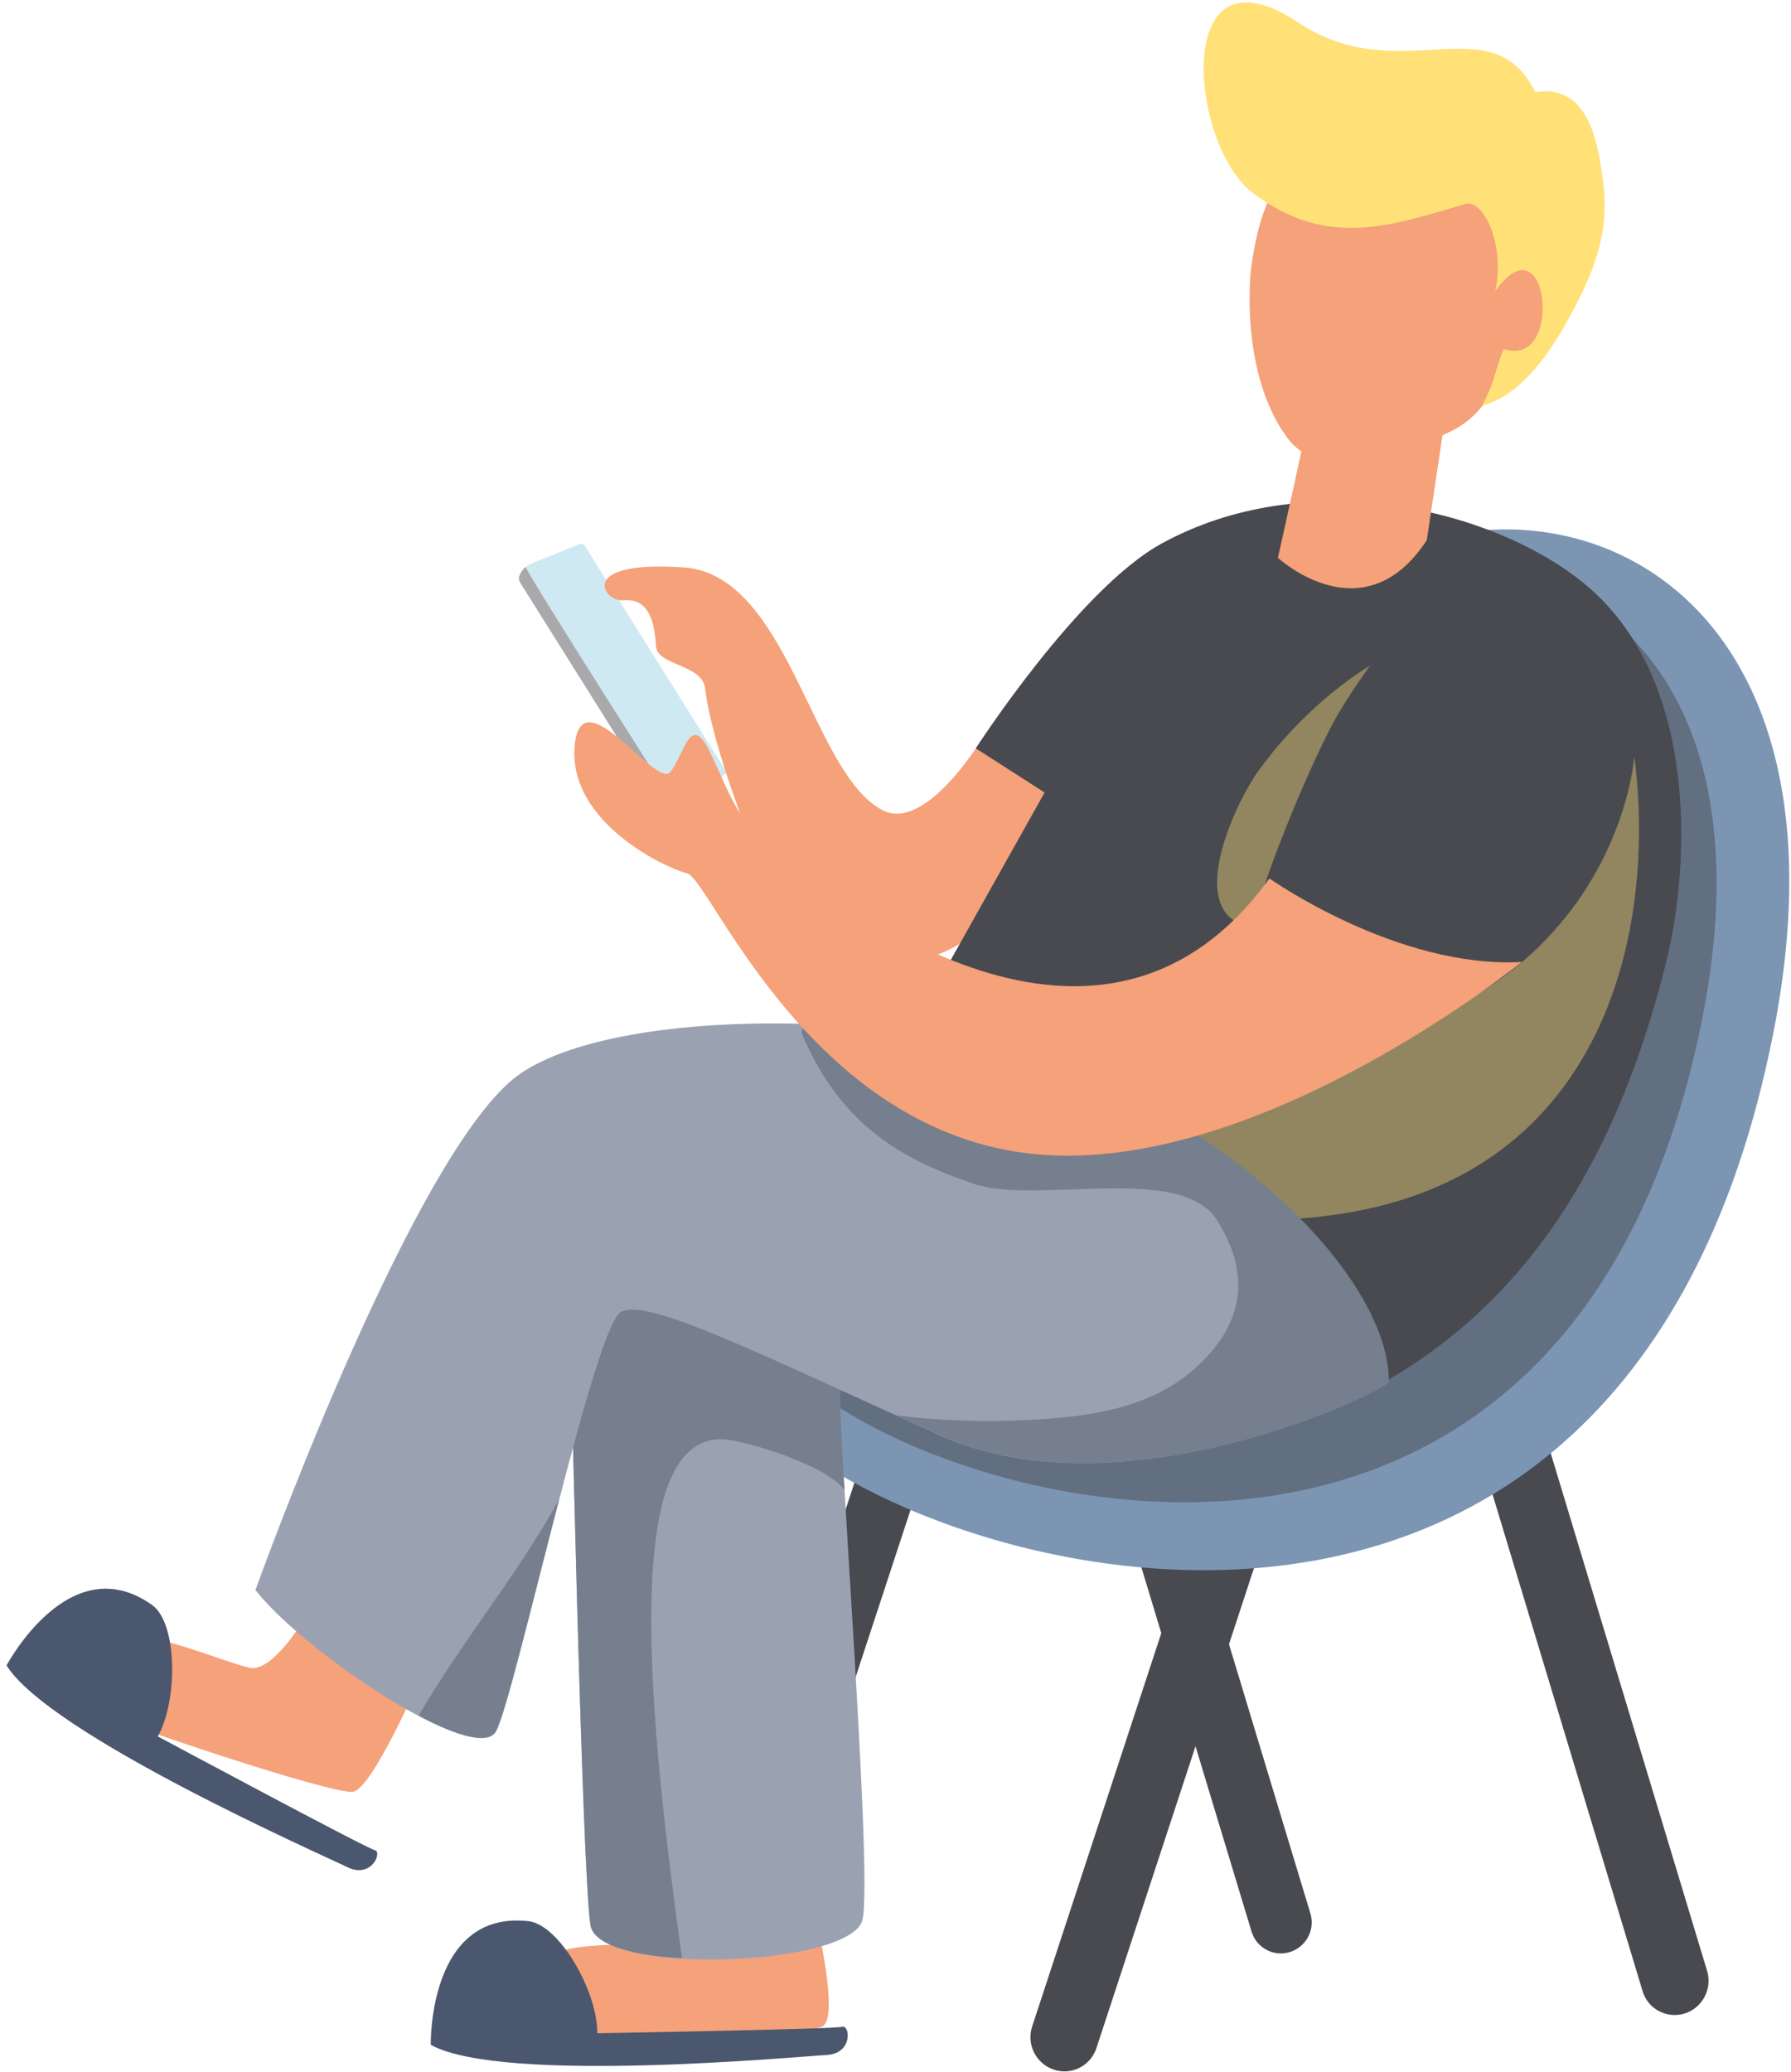 <svg width="211" height="244" viewBox="0 0 211 244" fill="none" xmlns="http://www.w3.org/2000/svg">
<path d="M151.952 229.878C150.035 230.478 147.997 229.358 147.438 227.438L123.865 149.523C123.266 147.603 124.385 145.563 126.302 145.003C128.22 144.403 130.258 145.523 130.817 147.443L154.389 225.358C154.949 227.278 153.87 229.278 151.952 229.878Z" fill="#484A50"/>
<path d="M84.352 235.878C82.434 235.238 81.395 233.198 82.034 231.278L107.445 153.962C108.084 152.042 110.121 151.002 112.039 151.642C113.957 152.282 114.996 154.322 114.356 156.242L88.946 233.598C88.307 235.478 86.269 236.518 84.352 235.878Z" fill="#484A50"/>
<path d="M198.458 237.118C196.34 237.758 194.103 236.558 193.504 234.438L167.614 148.763C166.975 146.643 168.173 144.403 170.291 143.803C172.408 143.163 174.646 144.363 175.245 146.483L201.135 232.158C201.734 234.238 200.536 236.478 198.458 237.118Z" fill="#484A50"/>
<path d="M124.145 243.717C122.067 243.037 120.909 240.758 121.588 238.678L149.515 153.643C150.195 151.563 152.472 150.403 154.549 151.083C156.627 151.763 157.786 154.042 157.106 156.122L129.179 241.158C128.5 243.277 126.223 244.437 124.145 243.717Z" fill="#484A50"/>
<path d="M89.306 165.642C101.691 183.401 190.827 213.479 208.926 121.604C221.951 55.488 163.379 48.648 145.959 81.606C128.58 114.525 64.415 130.004 89.306 165.642Z" fill="#7C95B3"/>
<path opacity="0.5" d="M91.783 159.562C103.05 175.561 184.075 202.6 200.536 120.004C212.362 60.568 159.104 54.408 143.283 84.046C127.461 113.685 69.169 127.524 91.783 159.562Z" fill="#484A50"/>
<path d="M85.63 90.966L80.037 95.686L78.838 96.566L61.259 68.567C61.099 68.287 61.099 67.927 61.259 67.647L61.498 67.287C61.738 66.887 62.138 66.567 62.577 66.368L68.251 64.088C68.49 63.968 68.81 64.088 68.93 64.328L85.63 90.966Z" fill="#CEE9F1"/>
<path d="M80.037 95.686L78.838 96.566L61.259 68.567C61.099 68.287 61.099 67.927 61.259 67.647C61.259 67.647 61.658 66.848 61.938 66.768C62.377 68.047 80.037 95.686 80.037 95.686Z" fill="#A9A9AC"/>
<path d="M36.088 190.28C36.088 190.28 32.173 197.04 29.376 196.4C26.579 195.76 17.43 191.92 14.274 192.6C11.117 193.28 6.762 199.2 10.159 201.04C13.595 202.84 39.324 211.399 41.602 210.999C43.879 210.599 49.432 197.8 49.432 197.8L36.088 190.28Z" fill="#F5A179"/>
<path d="M82.674 225.719C82.674 225.719 83.393 228.518 80.556 228.838C77.68 229.158 67.811 228.478 65.054 230.198C62.298 231.878 60.1 238.878 63.936 239.478C67.771 240.078 94.859 239.758 96.897 238.638C98.935 237.518 96.138 225.998 96.138 225.998L82.674 225.719Z" fill="#F5A179"/>
<path d="M67.132 153.883C67.132 153.883 68.53 220.639 69.569 226.719C70.568 232.759 100.293 231.599 101.611 226.079C102.89 220.559 98.415 165.003 99.055 163.723C99.654 162.403 77.2 141.324 67.132 153.883Z" fill="#9AA2B2"/>
<path d="M69.569 226.718C68.57 220.679 67.132 153.883 67.132 153.883C77.2 141.323 99.654 162.402 99.055 163.682C98.895 164.042 99.094 168.802 99.494 175.521C99.494 175.521 99.494 175.521 99.494 175.481C97.416 172.481 87.428 169.522 85.071 169.482C74.523 169.282 75.202 194.2 80.356 230.598C74.643 230.318 69.929 229.038 69.569 226.718Z" fill="#757F8E"/>
<path d="M115.515 87.286C115.515 87.286 109.043 97.926 104.049 95.446C95.579 91.206 92.981 67.647 80.476 66.808C67.691 65.968 71.207 70.927 73.365 70.687C75.882 70.447 77.08 72.207 77.28 76.047C77.4 78.447 82.754 78.167 83.073 81.087C83.872 87.886 89.106 101.446 91.144 104.965C95.419 112.285 107.525 117.845 116.874 108.045C125.583 98.926 130.817 92.166 130.817 92.166L115.515 87.286Z" fill="#F5A179"/>
<g opacity="0.4">
<path opacity="0.4" d="M121.109 89.086C120.11 92.006 118.552 94.726 116.194 96.966C111.16 101.685 103.01 102.205 96.737 100.126C91.943 98.566 88.467 95.366 85.71 91.486C87.588 97.166 89.945 102.885 91.144 104.965C95.419 112.285 107.524 117.845 116.873 108.045C125.583 98.926 130.817 92.166 130.817 92.166L121.109 89.086Z" fill="#F5A179"/>
</g>
<path d="M196.3 113.285C199.177 101.686 200.176 79.487 186.352 68.487C175.365 59.728 153.71 54.768 136.85 64.008C127.062 69.367 114.956 88.126 114.956 88.126L123.066 93.326L107.884 120.404L109.602 156.922C109.602 156.922 127.501 176.881 153.271 167.322C177.323 158.402 189.908 138.963 196.3 113.285Z" fill="#484A50"/>
<path opacity="0.4" d="M157.106 85.046C153.99 90.766 147.877 105.645 147.717 109.245C139.127 108.045 145.52 94.566 148.237 90.806C154.23 82.487 161.381 78.407 161.381 78.407C161.381 78.407 158.625 82.207 157.106 85.046Z" fill="#FFE178"/>
<path opacity="0.4" d="M192.545 89.086C192.545 89.086 189.588 132.804 124.265 123.804C124.265 123.804 126.063 147.963 158.105 142.923C189.029 138.084 195.182 109.685 192.545 89.086Z" fill="#FFE178"/>
<path d="M153.83 50.928L150.554 65.687C150.554 65.687 160.622 75.007 168.093 63.608L170.091 50.248C170.051 50.248 157.466 47.288 153.83 50.928Z" fill="#F5A179"/>
<path opacity="0.4" d="M154.789 57.528C154.07 57.088 153.351 56.688 152.592 56.368L153.79 50.928C157.426 47.288 170.051 50.248 170.051 50.248L168.053 63.608C166.375 66.167 164.578 67.687 162.78 68.487C161.341 64.088 158.984 60.128 154.789 57.528Z" fill="#F5A179"/>
<path d="M147.358 31.929C147.358 31.929 145.999 43.929 151.673 51.568C154.39 55.208 158.265 54.368 166.336 52.368C172.688 50.768 174.686 49.048 178.162 41.689C184.354 41.609 185.953 24.65 171.33 21.29C160.303 18.73 149.835 12.13 147.358 31.929Z" fill="#F5A179"/>
<path d="M163.539 162.722C163.539 163.642 132.455 178.841 110.681 169.001C88.906 159.162 76.321 152.842 73.165 154.482C70.008 156.122 60.699 199.6 58.462 203.879C56.185 208.119 35.809 194.6 30.095 187.24C30.095 187.24 47.595 138.443 60.06 127.404C68.211 120.164 94.859 118.044 122.387 123.884C148.956 134.603 163.699 152.162 163.539 162.722Z" fill="#9AA2B2"/>
<path d="M120.629 167.242C127.861 166.922 135.652 166.002 141.165 160.802C146.559 155.722 147.358 150.043 143.402 143.723C139.167 136.923 122.107 141.883 114.836 139.443C107.125 136.843 99.254 133.044 94.5 121.804C93.861 120.244 99.094 118.884 97.656 118.044C105.767 118.804 114.277 120.644 122.387 123.884C148.996 134.563 163.739 152.122 163.619 162.722C163.619 163.642 132.535 178.841 110.761 169.002C109.003 168.202 107.285 167.442 105.647 166.682C110.561 167.282 115.635 167.482 120.629 167.242Z" fill="#757F8E"/>
<path d="M65.853 176.601C62.697 188.68 59.621 201.64 58.422 203.84C57.543 205.519 53.828 204.44 49.313 202.04C54.387 193.32 60.979 185.441 65.853 176.601Z" fill="#757F8E"/>
<path d="M17.91 189C20.906 191.12 20.986 200.2 18.589 204.48C18.589 204.48 43.2 217.679 44.159 217.879C45.078 218.079 43.759 221.279 40.922 219.879C38.086 218.479 5.884 204.32 0.77 196.12C0.77 196.16 8.161 182.081 17.91 189Z" fill="#4B576E"/>
<path d="M62.257 226.238C65.893 226.638 70.408 234.518 70.368 239.438C70.368 239.438 98.295 238.958 99.214 238.678C100.133 238.398 100.533 241.838 97.376 241.998C94.22 242.158 59.181 245.477 50.751 240.798C50.751 240.838 50.391 224.918 62.257 226.238Z" fill="#4B576E"/>
<path d="M152.951 2.651C137.969 -7.308 140.126 17.05 147.558 22.69C156.347 29.37 163.859 26.57 172.688 24.01C174.606 23.45 177.363 28.45 176.164 34.289C182.437 25.37 184.315 43.569 177.123 41.089C175.765 44.809 176.324 44.329 174.606 47.809C176.883 47.049 180.519 45.569 185.154 36.889C188.11 31.289 189.748 26.93 188.749 20.57C188.35 18.09 187.551 9.691 180.879 10.851C175.725 0.411 164.897 10.611 152.951 2.651Z" fill="#FFE178"/>
<path d="M149.555 103.445C149.555 103.445 164.578 114.085 179.28 113.285C179.28 113.285 149.595 137.403 123.626 136.043C95.778 134.564 83.712 103.525 80.956 102.845C78.239 102.165 67.052 96.806 67.691 88.006C68.33 79.207 77.32 93.126 78.998 90.886C80.676 88.646 81.355 84.006 83.513 88.326C85.67 92.646 86.389 95.566 89.266 98.206C98.615 106.845 129.818 130.724 149.555 103.445Z" fill="#F5A179"/>
</svg>
